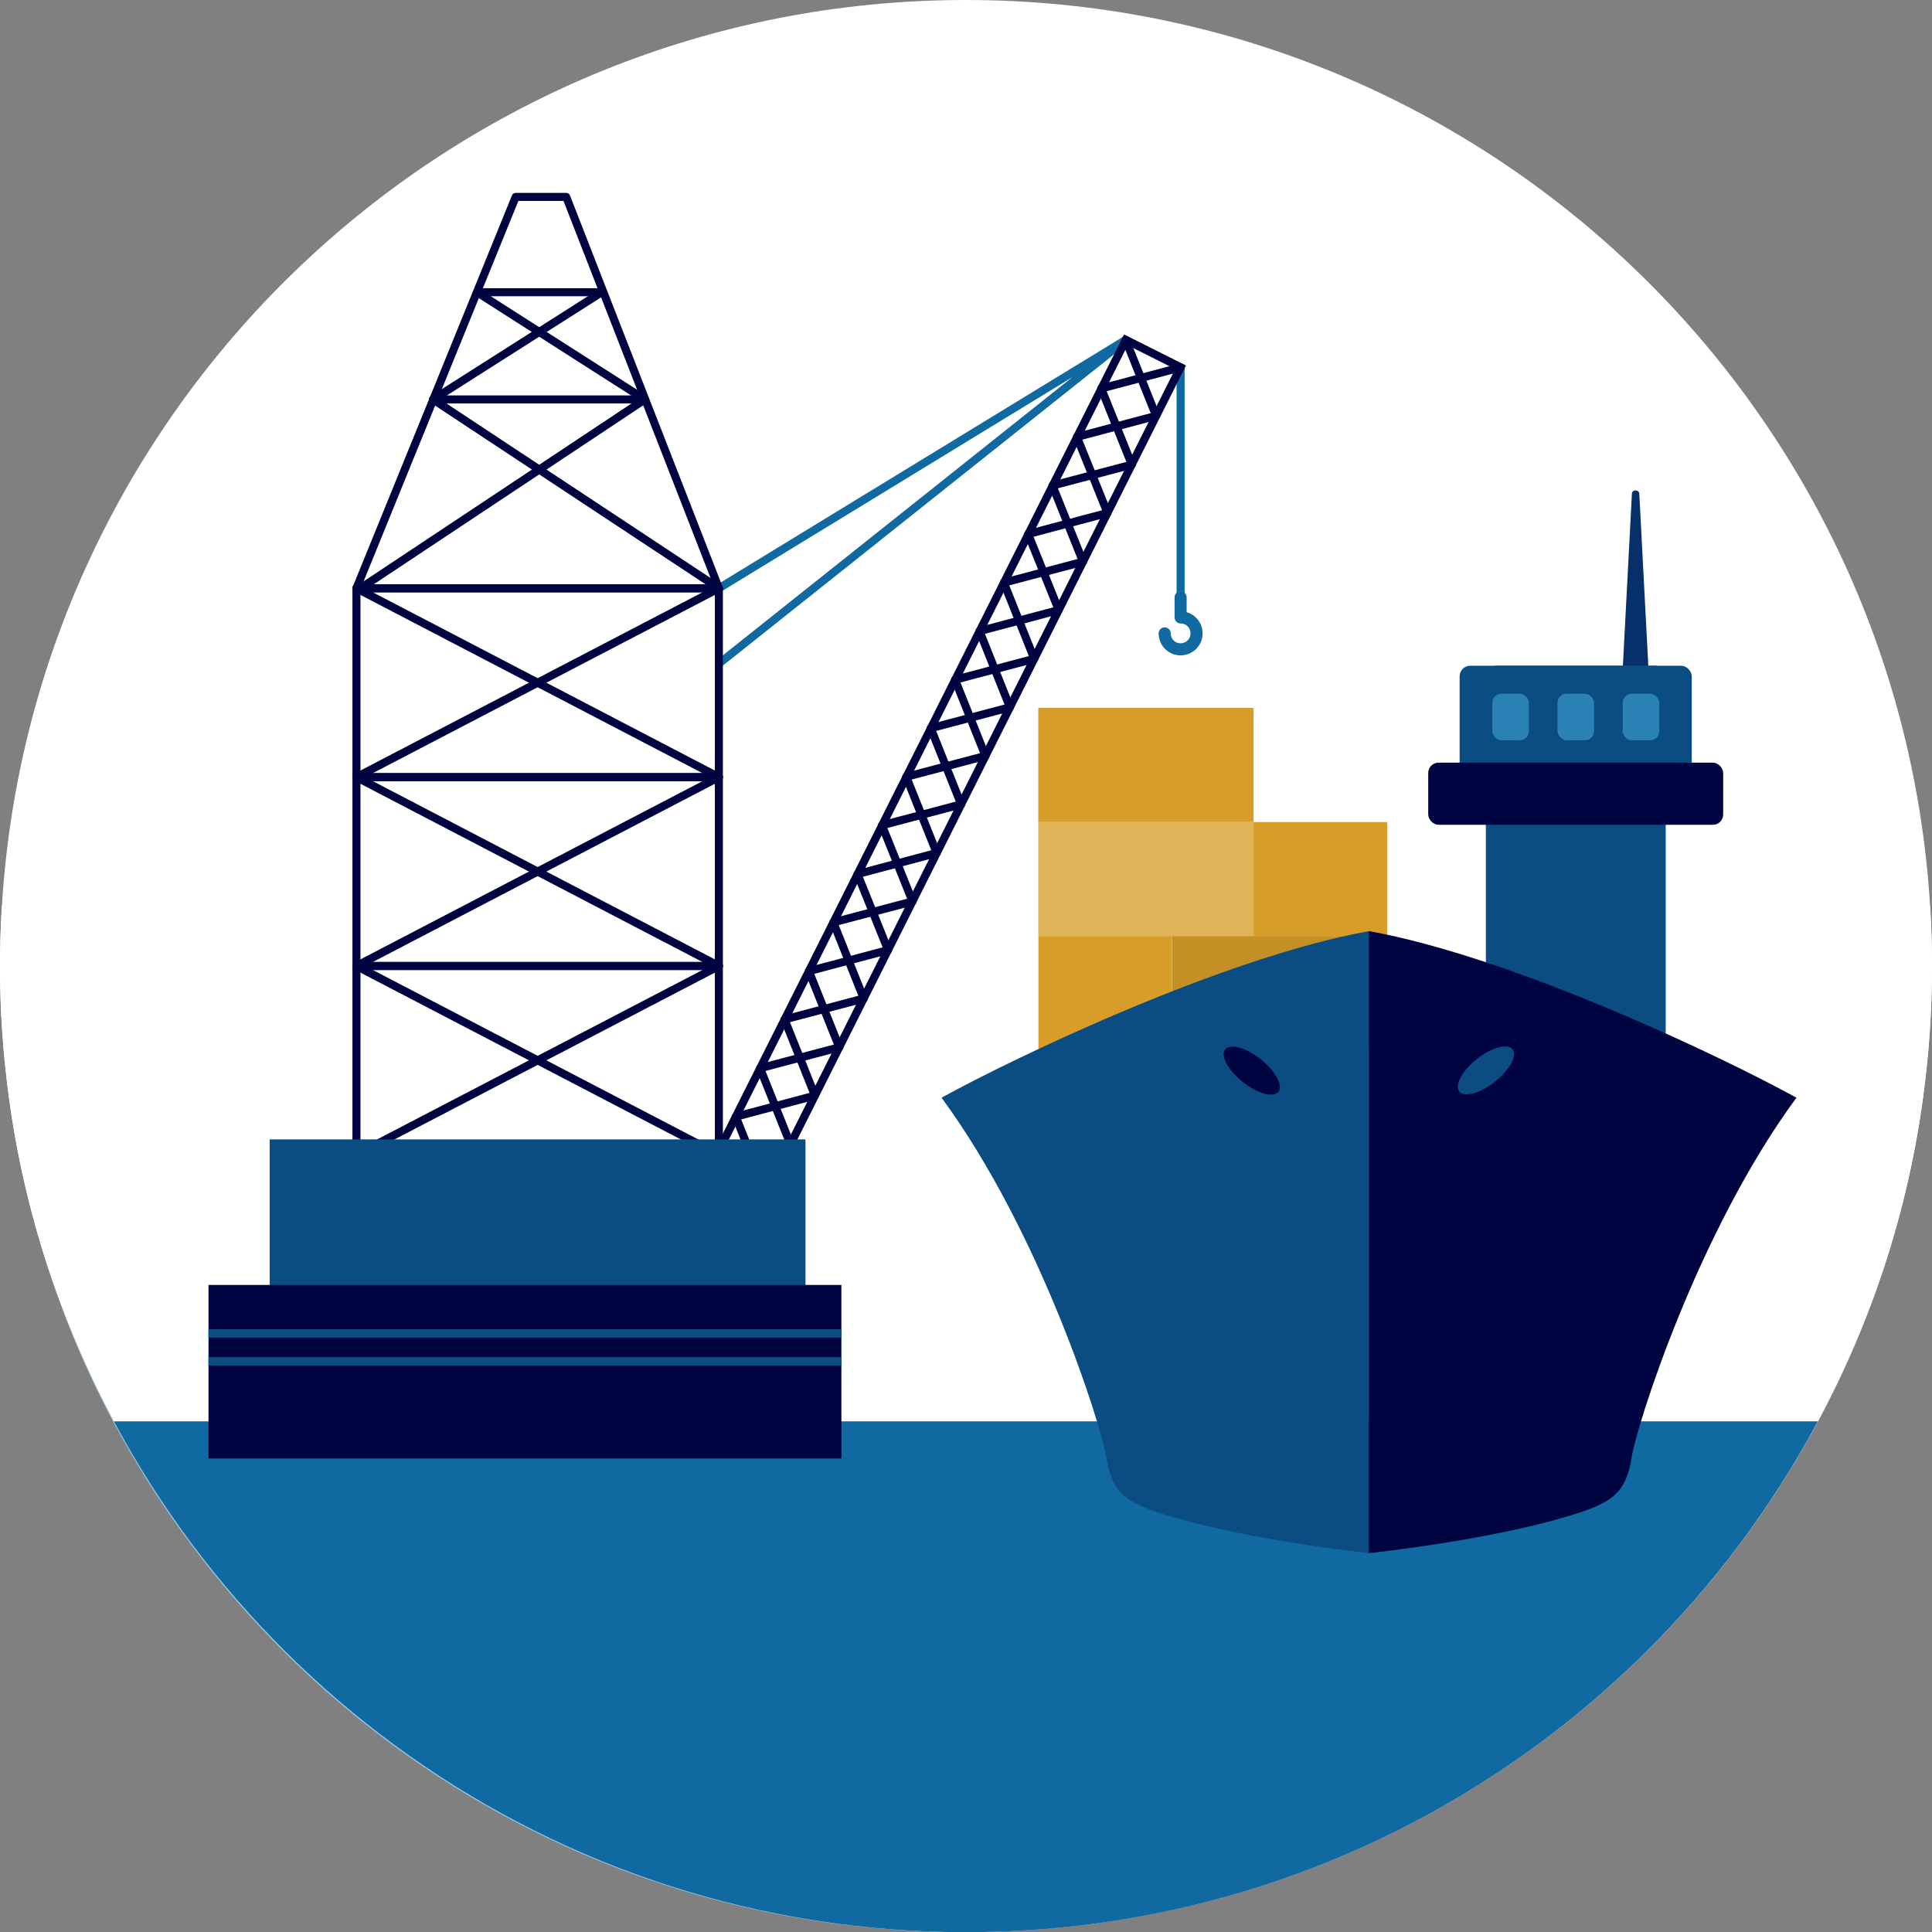 <?xml version="1.0" encoding="UTF-8"?><svg id="Isolation_Mode" xmlns="http://www.w3.org/2000/svg" viewBox="0 0 120 120"><rect x="0" y="0" width="120" height="120" fill="#808080" stroke="none"/><defs><style>.cls-1{stroke-width:.75px;}.cls-1,.cls-2,.cls-3,.cls-4,.cls-5,.cls-6,.cls-7{fill:none;}.cls-1,.cls-2,.cls-4,.cls-5{stroke-linecap:round;}.cls-1,.cls-4,.cls-5,.cls-6{stroke-linejoin:round;}.cls-1,.cls-5{stroke:#1069a0;}.cls-8{fill:#000440;}.cls-9{fill:#fff;}.cls-10{fill:#96cae6;}.cls-11{fill:#c48f25;}.cls-12{fill:#e1b359;}.cls-13{fill:#d89d29;}.cls-14{fill:#1069a0;}.cls-15{fill:#0b4c83;}.cls-16{fill:#072f69;}.cls-17{fill:#2981b6;}.cls-2,.cls-3,.cls-7{stroke-miterlimit:10;}.cls-2,.cls-4,.cls-5,.cls-6,.cls-7{stroke-width:.5px;}.cls-2,.cls-4,.cls-6,.cls-7{stroke:#000440;}.cls-3{stroke:#0b4c83;stroke-width:.53px;}</style></defs><path class="cls-10" d="m115.74,81.21H3.83c8.49,22.66,30.34,38.79,55.96,38.79s47.47-16.13,55.96-38.79Z"/><path class="cls-9" d="m120,60c0,2.76-.19,5.47-.55,8.13-.97,7.2-3.23,14-6.53,20.15-10.1,18.88-30.01,31.72-52.92,31.72s-42.82-12.84-52.93-31.72c-3.29-6.15-5.55-12.95-6.52-20.15-.36-2.66-.55-5.37-.55-8.13,0-1.27.04-2.52.12-3.77C2.06,24.86,28.13,0,60,0s57.94,24.86,59.88,56.23c.08,1.25.12,2.5.12,3.77Z"/><path class="cls-14" d="m3.84,81.16c8.56,22.7,30.46,38.85,56.15,38.85s47.6-16.15,56.15-38.85H3.84Z"/><path class="cls-9" d="m120,60c0,2.76-.19,5.47-.55,8.13-.97,7.2-3.23,14-6.53,20.15H7.07c-3.29-6.15-5.55-12.95-6.52-20.15-.36-2.66-.55-5.37-.55-8.13,0-1.27.04-2.52.12-3.77h119.76c.08,1.25.12,2.5.12,3.77Z"/><g><polyline class="cls-5" points="44.65 41.22 69.92 21.11 44.65 36.54"/><rect class="cls-4" x="22.14" y="36.54" width="22.51" height="11.73"/><rect class="cls-4" x="22.14" y="48.27" width="22.51" height="11.73"/><rect class="cls-4" x="22.14" y="60" width="22.51" height="11.73"/><g><line class="cls-2" x1="22.14" y1="36.54" x2="44.65" y2="48.27"/><line class="cls-2" x1="22.14" y1="48.27" x2="44.65" y2="36.54"/></g><g><line class="cls-2" x1="22.14" y1="48.27" x2="44.65" y2="60"/><line class="cls-2" x1="22.14" y1="60" x2="44.65" y2="48.27"/></g><g><line class="cls-2" x1="22.14" y1="60" x2="44.65" y2="71.72"/><line class="cls-2" x1="22.14" y1="71.72" x2="44.65" y2="60"/></g><polygon class="cls-6" points="35.17 12.23 32.03 12.23 22.14 36.54 44.65 36.54 35.17 12.23"/><line class="cls-2" x1="40.05" y1="24.81" x2="29.63" y2="18.15"/><line class="cls-2" x1="37.37" y1="18.15" x2="26.9" y2="24.81"/><line class="cls-2" x1="26.9" y1="24.81" x2="40.05" y2="24.81"/><line class="cls-2" x1="26.9" y1="24.81" x2="44.65" y2="36.54"/><line class="cls-2" x1="22.39" y1="36.54" x2="40.05" y2="24.81"/><line class="cls-2" x1="29.66" y1="18.15" x2="37.37" y2="18.15"/><g><line class="cls-5" x1="73.33" y1="22.81" x2="73.33" y2="37.1"/><path class="cls-1" d="m72.34,39.34c0,.55.44.99.99.99s.99-.44.99-.99-.44-.99-.99-.99v-1.25"/><rect class="cls-7" x="56.85" y="18.91" width="3.8" height="57.37" transform="translate(27.61 -21.3) rotate(26.66)"/><polyline class="cls-4" points="44.18 72.38 49.1 71.08 47.21 66.35 52.13 65.05 50.24 60.32 55.16 59.01 53.26 54.29 58.18 52.98 56.29 48.25 61.21 46.95 59.32 42.22 64.24 40.92 62.35 36.19 67.27 34.89 65.37 30.16 70.3 28.86 68.4 24.13 73.33 22.82"/><polyline class="cls-4" points="69.92 21.11 71.81 25.83 66.89 27.14 68.79 31.86 63.86 33.17 65.76 37.89 60.84 39.2 62.73 43.93 57.81 45.23 59.7 49.96 54.78 51.26 56.68 55.99 51.76 57.29 53.65 62.02 48.73 63.32 50.62 68.05 45.7 69.36 47.59 74.09"/></g><rect class="cls-15" x="16.75" y="70.77" width="33.28" height="10.49"/><rect class="cls-8" x="12.95" y="79.81" width="39.31" height="10.78"/><line class="cls-3" x1="12.95" y1="82.82" x2="52.26" y2="82.82"/><line class="cls-3" x1="12.95" y1="84.56" x2="52.26" y2="84.56"/></g><g><g><rect class="cls-12" x="64.49" y="51.06" width="13.37" height="7.09"/><rect class="cls-13" x="64.49" y="43.97" width="13.37" height="7.09"/><rect class="cls-13" x="77.86" y="51.06" width="8.3" height="7.09"/><rect class="cls-11" x="72.79" y="58.15" width="13.37" height="7.09" transform="translate(158.96 123.38) rotate(-180)"/><rect class="cls-13" x="64.49" y="58.15" width="8.3" height="7.09" transform="translate(137.29 123.38) rotate(-180)"/></g><path class="cls-15" d="m85.04,57.83v38.64s-8.55-.9-13.58-2.69c-1.79-.66-2.45-1.38-2.75-3.29-.3-1.91-4.07-13.94-10.23-22.31,4.67-2.57,17.59-8.73,26.56-10.35Z"/><g><path class="cls-16" d="m100.8,41.36l.56-10.69c0-.28.45-.28.46,0l.56,10.69c.03,1.08-1.6,1.09-1.57,0h0Z"/><rect class="cls-15" x="92.29" y="41.35" width="11.17" height="25.57" rx=".66" ry=".66"/><rect class="cls-15" x="90.66" y="41.35" width="14.42" height="7.95" rx=".66" ry=".66"/><rect class="cls-8" x="88.71" y="47.37" width="18.32" height="3.86" rx=".64" ry=".64"/><g><rect class="cls-17" x="92.69" y="43.09" width="2.27" height="2.89" rx=".56" ry=".56"/><rect class="cls-17" x="96.74" y="43.09" width="2.27" height="2.89" rx=".56" ry=".56"/><rect class="cls-17" x="100.79" y="43.09" width="2.27" height="2.89" rx=".56" ry=".56"/></g></g><path class="cls-8" d="m85.02,57.83v38.64s8.55-.9,13.58-2.69c1.79-.66,2.45-1.38,2.75-3.29s4.07-13.94,10.23-22.31c-4.67-2.57-17.59-8.73-26.56-10.35Z"/><ellipse class="cls-8" cx="77.75" cy="66.5" rx=".9" ry="2.11" transform="translate(-22.68 86.02) rotate(-51.54)"/><ellipse class="cls-15" cx="92.29" cy="66.49" rx="2.11" ry=".9" transform="translate(-21.33 71.82) rotate(-38.46)"/></g></svg>